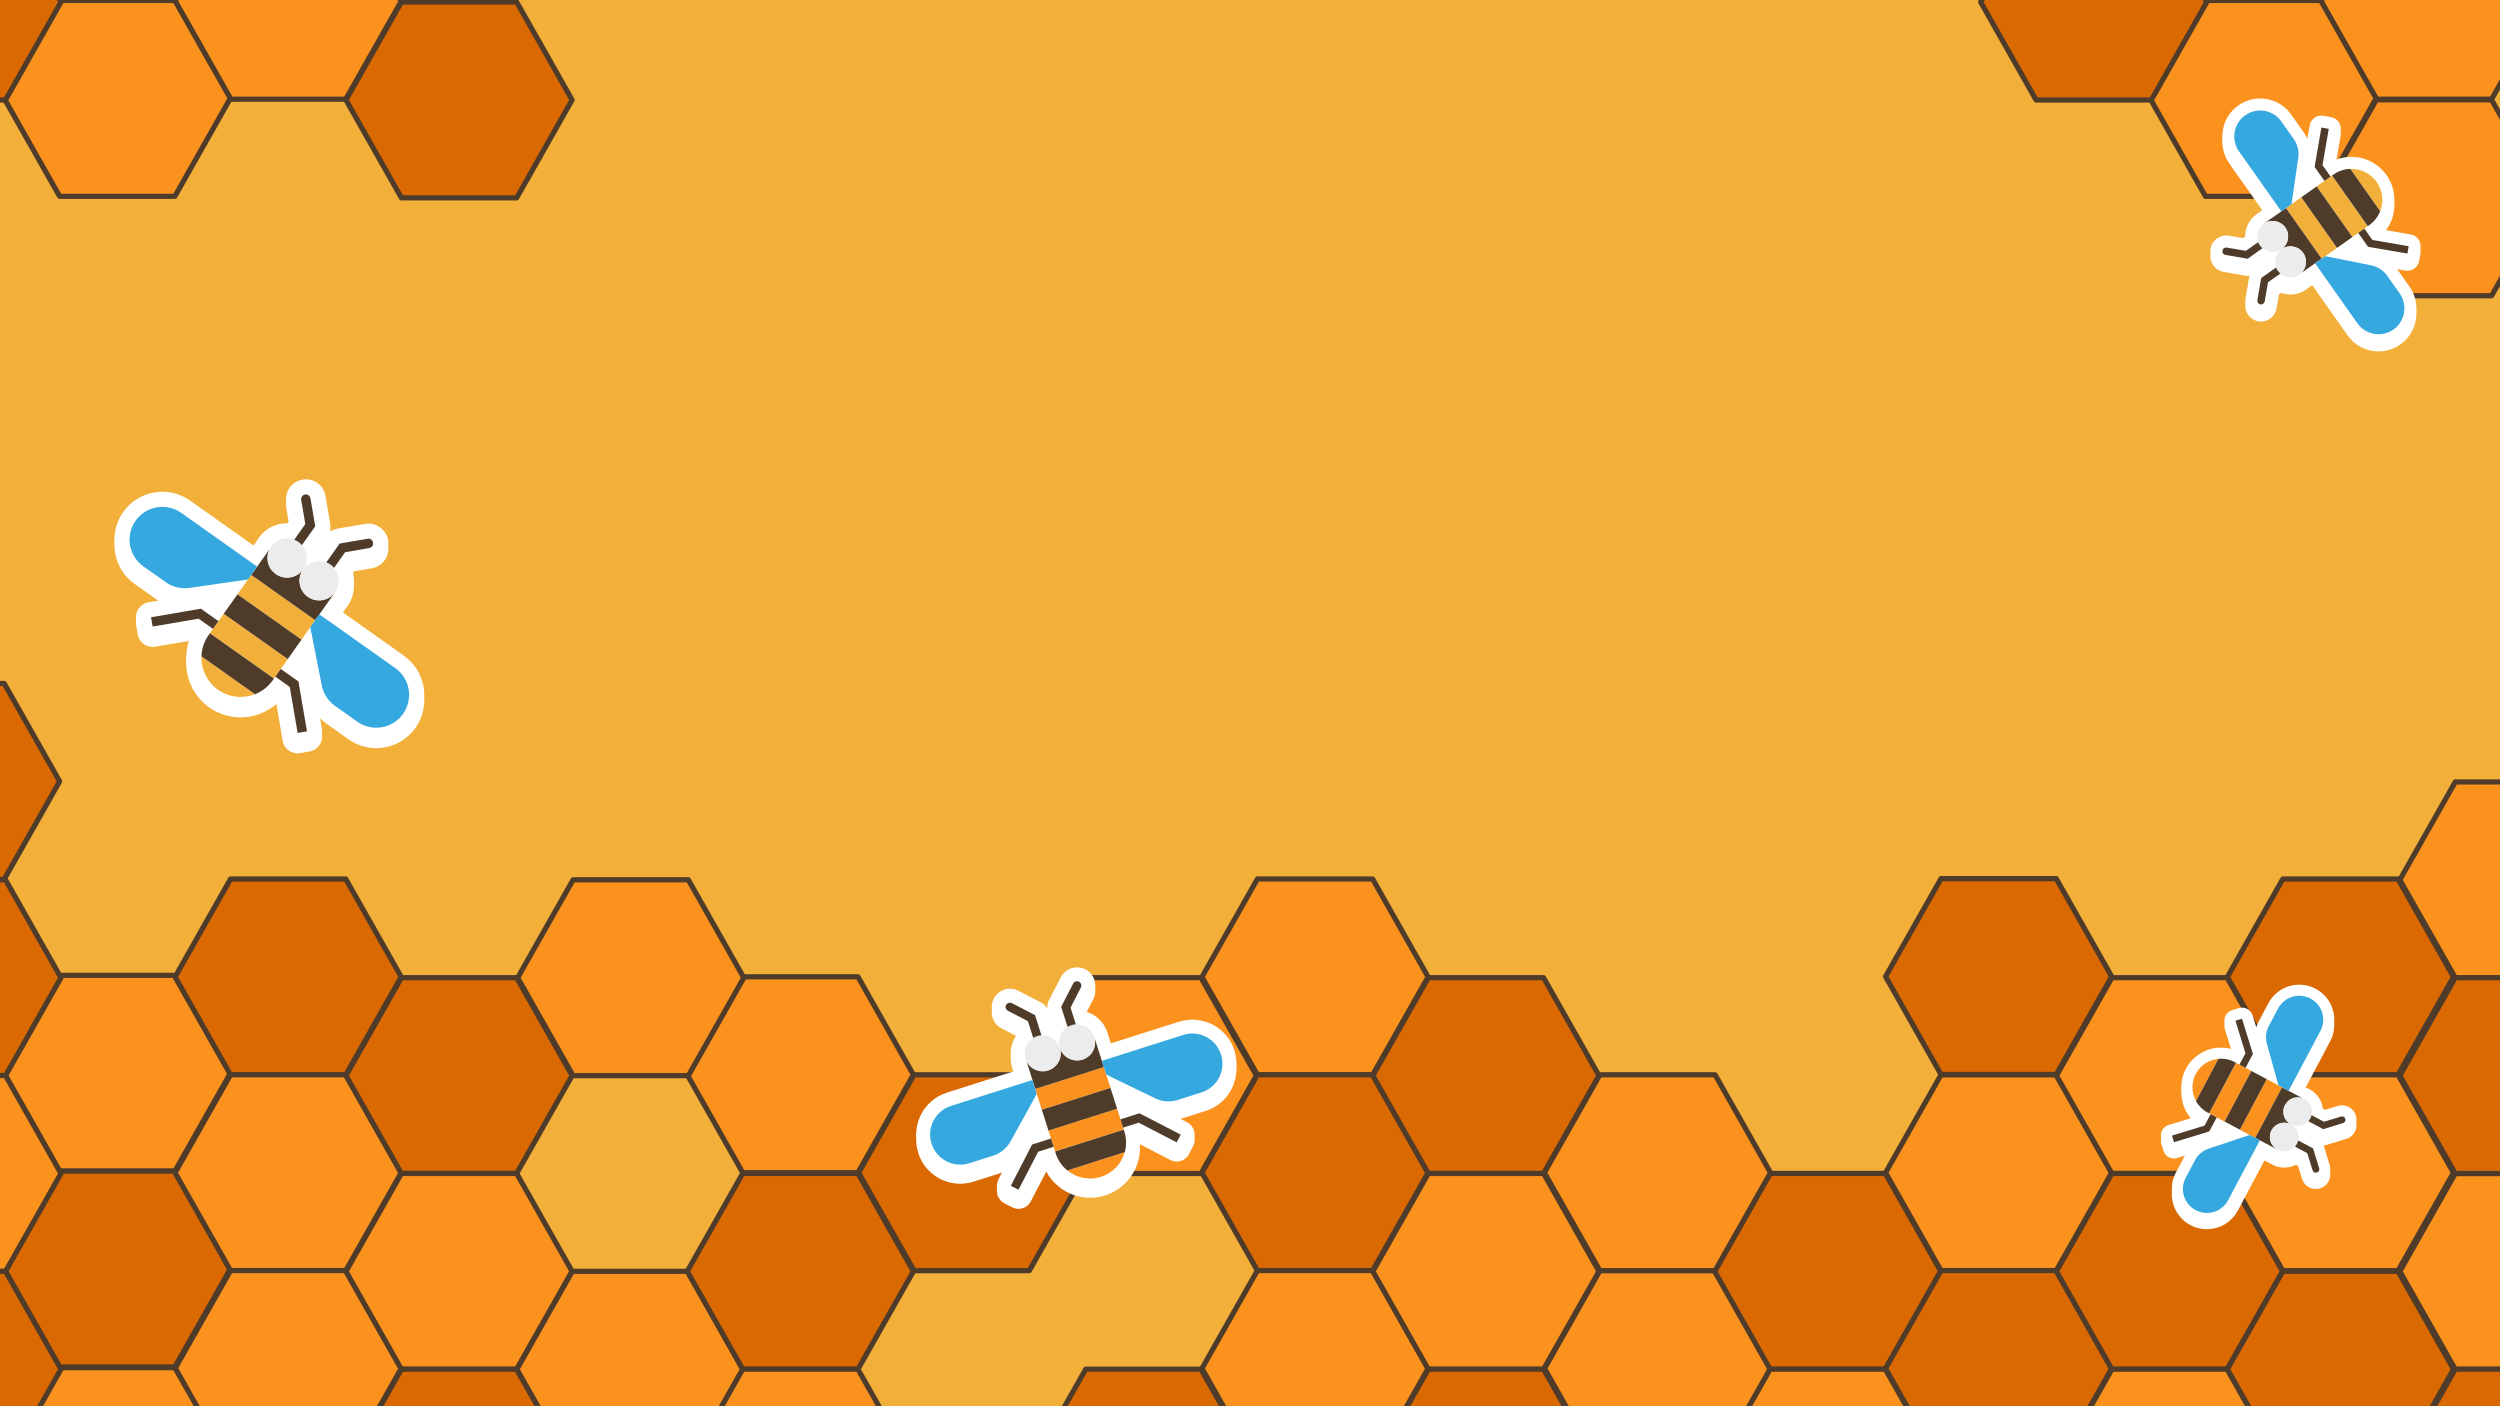 <svg version="1.1" viewBox="0.0 0.0 960.0 540.0" fill="none" stroke="none" stroke-linecap="square" stroke-miterlimit="10" xmlns:xlink="http://www.w3.org/1999/xlink" xmlns="http://www.w3.org/2000/svg"><clipPath id="ge017c80c60_0_119.0"><path d="m0 0l960.0 0l0 540.0l-960.0 0l0 -540.0z" clip-rule="nonzero"/></clipPath><g clip-path="url(#ge017c80c60_0_119.0)"><path fill="#f2b03b" d="m0 0l960.0 0l0 540.0l-960.0 0z" fill-rule="evenodd"/><path fill="#f2b03b" d="m95.186 432.194c4.264 2.535 9.52 2.745 13.967 0.565c4.463 -2.188 7.516 -6.47 8.125 -11.394z" fill-rule="evenodd"/><path stroke="#4f3b29" stroke-width="2.0" stroke-linejoin="round" stroke-linecap="butt" d="m95.186 432.194c4.264 2.535 9.52 2.745 13.967 0.565c4.463 -2.188 7.516 -6.47 8.125 -11.394z" fill-rule="evenodd"/><path fill="#f2b03b" d="m85.17 417.218l1.497 3.054l1.561 3.186l0.871 1.777l26.409 -12.945l-0.367 -0.749l-1.561 -3.186l-2.001 -4.082z" fill-rule="evenodd"/><path stroke="#4f3b29" stroke-width="2.0" stroke-linejoin="round" stroke-linecap="butt" d="m85.17 417.218l1.497 3.054l1.561 3.186l0.871 1.777l26.409 -12.945l-0.367 -0.749l-1.561 -3.186l-2.001 -4.082z" fill-rule="evenodd"/><path fill="#f2b03b" d="m77.32 401.199l0.928 1.894l3.001 6.124l26.409 -12.945l-2.504 -5.11l-1.425 -2.908z" fill-rule="evenodd"/><path stroke="#4f3b29" stroke-width="2.0" stroke-linejoin="round" stroke-linecap="butt" d="m77.32 401.199l0.928 1.894l3.001 6.124l26.409 -12.945l-2.504 -5.11l-1.425 -2.908z" fill-rule="evenodd"/><path fill="#4f3b29" d="m113.579 408.355l1.561 3.186l5.959 -2.921l16.545 5.675l1.152 -3.37l-17.937 -6.14z" fill-rule="evenodd"/><path stroke="#4f3b29" stroke-width="2.0" stroke-linejoin="round" stroke-linecap="butt" d="m113.579 408.355l1.561 3.186l5.959 -2.921l16.545 5.675l1.152 -3.37l-17.937 -6.14z" fill-rule="evenodd"/><path fill="#4f3b29" d="m79.415 423.826l-6.137 17.941l3.347 1.146l5.673 -16.548l5.93 -2.907l-1.561 -3.186z" fill-rule="evenodd"/><path stroke="#4f3b29" stroke-width="2.0" stroke-linejoin="round" stroke-linecap="butt" d="m79.415 423.826l-6.137 17.941l3.347 1.146l5.673 -16.548l5.93 -2.907l-1.561 -3.186z" fill-rule="evenodd"/><path fill="#4f3b29" d="m89.106 425.249l0.382 0.779c1.259 2.569 3.238 4.713 5.705 6.181l22.092 -10.829c0.352 -2.85 -0.13 -5.727 -1.389 -8.296l-0.382 -0.779z" fill-rule="evenodd"/><path stroke="#4f3b29" stroke-width="2.0" stroke-linejoin="round" stroke-linecap="butt" d="m89.106 425.249l0.382 0.779c1.259 2.569 3.238 4.713 5.705 6.181l22.092 -10.829c0.352 -2.85 -0.13 -5.727 -1.389 -8.296l-0.382 -0.779z" fill-rule="evenodd"/><path fill="#4f3b29" d="m81.249 409.216l3.921 8.002l26.409 -12.945l-3.921 -8.002z" fill-rule="evenodd"/><path stroke="#4f3b29" stroke-width="2.0" stroke-linejoin="round" stroke-linecap="butt" d="m81.249 409.216l3.921 8.002l26.409 -12.945l-3.921 -8.002z" fill-rule="evenodd"/><path fill="#4f3b29" d="m84.832 383.13c1.77 3.649 0.274 8.061 -3.382 9.853c-3.34 1.618 -7.352 0.526 -9.397 -2.569l5.281 10.777l26.394 -12.938l-5.685 -11.6c1.769 3.649 0.265 8.046 -3.368 9.847c-3.654 1.791 -8.059 0.272 -9.844 -3.37z" fill-rule="evenodd"/><path stroke="#4f3b29" stroke-width="2.0" stroke-linejoin="round" stroke-linecap="butt" d="m84.832 383.13c1.77 3.649 0.274 8.061 -3.382 9.853c-3.34 1.618 -7.352 0.526 -9.397 -2.569l5.281 10.777l26.394 -12.938l-5.685 -11.6c1.769 3.649 0.265 8.046 -3.368 9.847c-3.654 1.791 -8.059 0.272 -9.844 -3.37z" fill-rule="evenodd"/><path fill="#35a8e0" d="m44.384 413.082c-6.092 2.986 -8.615 10.359 -5.622 16.467c1.432 2.922 3.966 5.158 7.051 6.214c3.092 1.07 6.479 0.849 9.4 -0.583l9.19 -4.505c2.833 -1.388 5.03 -3.814 6.129 -6.774l7.716 -20.81l-2.612 -5.329z" fill-rule="evenodd"/><path stroke="#4f3b29" stroke-width="2.0" stroke-linejoin="round" stroke-linecap="butt" d="m44.384 413.082c-6.092 2.986 -8.615 10.359 -5.622 16.467c1.432 2.922 3.966 5.158 7.051 6.214c3.092 1.07 6.479 0.849 9.4 -0.583l9.19 -4.505c2.833 -1.388 5.03 -3.814 6.129 -6.774l7.716 -20.81l-2.612 -5.329z" fill-rule="evenodd"/><path fill="#35a8e0" d="m102.548 385.845l2.605 5.316l21.215 6.664c2.997 0.952 6.26 0.7 9.093 -0.689l9.19 -4.505c2.936 -1.439 5.171 -3.973 6.22 -7.073c1.055 -3.085 0.855 -6.465 -0.584 -9.401c-2.986 -6.094 -10.359 -8.617 -16.472 -5.638z" fill-rule="evenodd"/><path stroke="#4f3b29" stroke-width="2.0" stroke-linejoin="round" stroke-linecap="butt" d="m102.548 385.845l2.605 5.316l21.215 6.664c2.997 0.952 6.26 0.7 9.093 -0.689l9.19 -4.505c2.936 -1.439 5.171 -3.973 6.22 -7.073c1.055 -3.085 0.855 -6.465 -0.584 -9.401c-2.986 -6.094 -10.359 -8.617 -16.472 -5.638z" fill-rule="evenodd"/><path fill="#ececec" d="m88.049 373.356c-0.484 0.237 -0.93 0.545 -1.348 0.882c-2.583 2.159 -3.38 5.772 -1.934 8.797c0.022 0.044 0.036 0.073 0.05 0.102c1.792 3.656 6.189 5.162 9.844 3.37c3.641 -1.785 5.152 -6.204 3.367 -9.846c-0.014 -0.029 -0.028 -0.058 -0.05 -0.102c-1.504 -2.997 -4.847 -4.58 -8.121 -3.868c-0.536 0.13 -1.055 0.296 -1.538 0.533c-0.044 0.022 -0.089 0.045 -0.134 0.068c-0.046 0.021 -0.091 0.042 -0.136 0.064z" fill-rule="evenodd"/><path stroke="#4f3b29" stroke-width="2.0" stroke-linejoin="round" stroke-linecap="butt" d="m88.049 373.356c-0.484 0.237 -0.93 0.545 -1.348 0.882c-2.583 2.159 -3.38 5.772 -1.934 8.797c0.022 0.044 0.036 0.073 0.05 0.102c1.792 3.656 6.189 5.162 9.844 3.37c3.641 -1.785 5.152 -6.204 3.367 -9.846c-0.014 -0.029 -0.028 -0.058 -0.05 -0.102c-1.504 -2.997 -4.847 -4.58 -8.121 -3.868c-0.536 0.13 -1.055 0.296 -1.538 0.533c-0.044 0.022 -0.089 0.045 -0.134 0.068c-0.046 0.021 -0.091 0.042 -0.136 0.064z" fill-rule="evenodd"/><path fill="#ececec" d="m74.952 379.76c-0.529 0.259 -1.028 0.577 -1.478 0.961c-2.612 2.173 -3.38 5.845 -1.891 8.885c0.137 0.279 0.289 0.55 0.455 0.816c2.045 3.095 6.065 4.202 9.397 2.569c3.654 -1.791 5.159 -6.19 3.382 -9.853c-0.014 -0.029 -0.028 -0.058 -0.05 -0.102c-1.52 -2.989 -4.862 -4.573 -8.137 -3.861c-0.578 0.12 -1.15 0.327 -1.678 0.586z" fill-rule="evenodd"/><path stroke="#4f3b29" stroke-width="2.0" stroke-linejoin="round" stroke-linecap="butt" d="m74.952 379.76c-0.529 0.259 -1.028 0.577 -1.478 0.961c-2.612 2.173 -3.38 5.845 -1.891 8.885c0.137 0.279 0.289 0.55 0.455 0.816c2.045 3.095 6.065 4.202 9.397 2.569c3.654 -1.791 5.159 -6.19 3.382 -9.853c-0.014 -0.029 -0.028 -0.058 -0.05 -0.102c-1.52 -2.989 -4.862 -4.573 -8.137 -3.861c-0.578 0.12 -1.15 0.327 -1.678 0.586z" fill-rule="evenodd"/><path fill="#4f3b29" d="m87.211 355.39c-0.409 0.201 -0.742 0.56 -0.904 1.031l-3.428 10.056l3.713 7.577c0.029 0.059 0.058 0.118 0.101 0.169c0.456 -0.369 0.956 -0.687 1.484 -0.946c0.529 -0.259 1.1 -0.466 1.679 -0.587c-0.029 -0.059 -0.05 -0.139 -0.079 -0.198l-3.065 -6.255l2.956 -8.679c0.329 -0.926 -0.168 -1.939 -1.101 -2.246c-0.463 -0.165 -0.947 -0.124 -1.357 0.077z" fill-rule="evenodd"/><path stroke="#4f3b29" stroke-width="2.0" stroke-linejoin="round" stroke-linecap="butt" d="m87.211 355.39c-0.409 0.201 -0.742 0.56 -0.904 1.031l-3.428 10.056l3.713 7.577c0.029 0.059 0.058 0.118 0.101 0.169c0.456 -0.369 0.956 -0.687 1.484 -0.946c0.529 -0.259 1.1 -0.466 1.679 -0.587c-0.029 -0.059 -0.05 -0.139 -0.079 -0.198l-3.065 -6.255l2.956 -8.679c0.329 -0.926 -0.168 -1.939 -1.101 -2.246c-0.463 -0.165 -0.947 -0.124 -1.357 0.077z" fill-rule="evenodd"/><path fill="#fb921d" d="m1.603 412.139l21.29 -37.606l44.254 0l21.29 37.606l-21.29 37.606l-44.254 0z" fill-rule="evenodd"/><path stroke="#4f3b29" stroke-width="2.0" stroke-linejoin="round" stroke-linecap="butt" d="m1.603 412.139l21.29 -37.606l44.254 0l21.29 37.606l-21.29 37.606l-44.254 0z" fill-rule="evenodd"/><path fill="#db6902" d="m1.603 487.31l21.29 -37.606l44.254 0l21.29 37.606l-21.29 37.606l-44.254 0z" fill-rule="evenodd"/><path stroke="#4f3b29" stroke-width="2.0" stroke-linejoin="round" stroke-linecap="butt" d="m1.603 487.31l21.29 -37.606l44.254 0l21.29 37.606l-21.29 37.606l-44.254 0z" fill-rule="evenodd"/><path fill="#db6902" d="m67.229 375.149l21.29 -37.606l44.254 0l21.29 37.606l-21.29 37.606l-44.254 0z" fill-rule="evenodd"/><path stroke="#4f3b29" stroke-width="2.0" stroke-linejoin="round" stroke-linecap="butt" d="m67.229 375.149l21.29 -37.606l44.254 0l21.29 37.606l-21.29 37.606l-44.254 0z" fill-rule="evenodd"/><path fill="#fb921d" d="m67.229 450.321l21.29 -37.606l44.254 0l21.29 37.606l-21.29 37.606l-44.254 0z" fill-rule="evenodd"/><path stroke="#4f3b29" stroke-width="2.0" stroke-linejoin="round" stroke-linecap="butt" d="m67.229 450.321l21.29 -37.606l44.254 0l21.29 37.606l-21.29 37.606l-44.254 0z" fill-rule="evenodd"/><path fill="#fb921d" d="m67.229 525.493l21.29 -37.606l44.254 0l21.29 37.606l-21.29 37.606l-44.254 0z" fill-rule="evenodd"/><path stroke="#4f3b29" stroke-width="2.0" stroke-linejoin="round" stroke-linecap="butt" d="m67.229 525.493l21.29 -37.606l44.254 0l21.29 37.606l-21.29 37.606l-44.254 0z" fill-rule="evenodd"/><path fill="#fb921d" d="m1.603 562.78l21.29 -37.606l44.254 0l21.29 37.606l-21.29 37.606l-44.254 0z" fill-rule="evenodd"/><path stroke="#4f3b29" stroke-width="2.0" stroke-linejoin="round" stroke-linecap="butt" d="m1.603 562.78l21.29 -37.606l44.254 0l21.29 37.606l-21.29 37.606l-44.254 0z" fill-rule="evenodd"/><path fill="#db6902" d="m-63.426 375.448l21.29 -37.606l44.254 0l21.29 37.606l-21.29 37.606l-44.254 0z" fill-rule="evenodd"/><path stroke="#4f3b29" stroke-width="2.0" stroke-linejoin="round" stroke-linecap="butt" d="m-63.426 375.448l21.29 -37.606l44.254 0l21.29 37.606l-21.29 37.606l-44.254 0z" fill-rule="evenodd"/><path fill="#fb921d" d="m-63.426 450.619l21.29 -37.606l44.254 0l21.29 37.606l-21.29 37.606l-44.254 0z" fill-rule="evenodd"/><path stroke="#4f3b29" stroke-width="2.0" stroke-linejoin="round" stroke-linecap="butt" d="m-63.426 450.619l21.29 -37.606l44.254 0l21.29 37.606l-21.29 37.606l-44.254 0z" fill-rule="evenodd"/><path fill="#db6902" d="m-63.426 525.791l21.29 -37.606l44.254 0l21.29 37.606l-21.29 37.606l-44.254 0z" fill-rule="evenodd"/><path stroke="#4f3b29" stroke-width="2.0" stroke-linejoin="round" stroke-linecap="butt" d="m-63.426 525.791l21.29 -37.606l44.254 0l21.29 37.606l-21.29 37.606l-44.254 0z" fill-rule="evenodd"/><path fill="#db6902" d="m132.855 413.034l21.29 -37.606l44.254 0l21.29 37.606l-21.29 37.606l-44.254 0z" fill-rule="evenodd"/><path stroke="#4f3b29" stroke-width="2.0" stroke-linejoin="round" stroke-linecap="butt" d="m132.855 413.034l21.29 -37.606l44.254 0l21.29 37.606l-21.29 37.606l-44.254 0z" fill-rule="evenodd"/><path fill="#fb921d" d="m132.855 488.205l21.29 -37.606l44.254 0l21.29 37.606l-21.29 37.606l-44.254 0z" fill-rule="evenodd"/><path stroke="#4f3b29" stroke-width="2.0" stroke-linejoin="round" stroke-linecap="butt" d="m132.855 488.205l21.29 -37.606l44.254 0l21.29 37.606l-21.29 37.606l-44.254 0z" fill-rule="evenodd"/><path fill="#db6902" d="m132.855 563.377l21.29 -37.606l44.254 0l21.29 37.606l-21.29 37.606l-44.254 0z" fill-rule="evenodd"/><path stroke="#4f3b29" stroke-width="2.0" stroke-linejoin="round" stroke-linecap="butt" d="m132.855 563.377l21.29 -37.606l44.254 0l21.29 37.606l-21.29 37.606l-44.254 0z" fill-rule="evenodd"/><path fill="#fb921d" d="m198.481 525.791l21.29 -37.606l44.254 0l21.29 37.606l-21.29 37.606l-44.254 0z" fill-rule="evenodd"/><path stroke="#4f3b29" stroke-width="2.0" stroke-linejoin="round" stroke-linecap="butt" d="m198.481 525.791l21.29 -37.606l44.254 0l21.29 37.606l-21.29 37.606l-44.254 0z" fill-rule="evenodd"/><path fill="#db6902" d="m263.906 488.205l21.29 -37.606l44.254 0l21.29 37.606l-21.29 37.606l-44.254 0z" fill-rule="evenodd"/><path stroke="#4f3b29" stroke-width="2.0" stroke-linejoin="round" stroke-linecap="butt" d="m263.906 488.205l21.29 -37.606l44.254 0l21.29 37.606l-21.29 37.606l-44.254 0z" fill-rule="evenodd"/><path fill="#fb921d" d="m263.906 563.377l21.29 -37.606l44.254 0l21.29 37.606l-21.29 37.606l-44.254 0z" fill-rule="evenodd"/><path stroke="#4f3b29" stroke-width="2.0" stroke-linejoin="round" stroke-linecap="butt" d="m263.906 563.377l21.29 -37.606l44.254 0l21.29 37.606l-21.29 37.606l-44.254 0z" fill-rule="evenodd"/><path fill="#db6902" d="m329.705 450.321l21.29 -37.606l44.254 0l21.29 37.606l-21.29 37.606l-44.254 0z" fill-rule="evenodd"/><path stroke="#4f3b29" stroke-width="2.0" stroke-linejoin="round" stroke-linecap="butt" d="m329.705 450.321l21.29 -37.606l44.254 0l21.29 37.606l-21.29 37.606l-44.254 0z" fill-rule="evenodd"/><path fill="#fb921d" d="m395.629 413.034l21.29 -37.606l44.254 0l21.29 37.606l-21.29 37.606l-44.254 0z" fill-rule="evenodd"/><path stroke="#4f3b29" stroke-width="2.0" stroke-linejoin="round" stroke-linecap="butt" d="m395.629 413.034l21.29 -37.606l44.254 0l21.29 37.606l-21.29 37.606l-44.254 0z" fill-rule="evenodd"/><path fill="#db6902" d="m395.629 563.377l21.29 -37.606l44.254 0l21.29 37.606l-21.29 37.606l-44.254 0z" fill-rule="evenodd"/><path stroke="#4f3b29" stroke-width="2.0" stroke-linejoin="round" stroke-linecap="butt" d="m395.629 563.377l21.29 -37.606l44.254 0l21.29 37.606l-21.29 37.606l-44.254 0z" fill-rule="evenodd"/><path fill="#fb921d" d="m461.553 375.149l21.29 -37.606l44.254 0l21.29 37.606l-21.29 37.606l-44.254 0z" fill-rule="evenodd"/><path stroke="#4f3b29" stroke-width="2.0" stroke-linejoin="round" stroke-linecap="butt" d="m461.553 375.149l21.29 -37.606l44.254 0l21.29 37.606l-21.29 37.606l-44.254 0z" fill-rule="evenodd"/><path fill="#db6902" d="m461.553 450.321l21.29 -37.606l44.254 0l21.29 37.606l-21.29 37.606l-44.254 0z" fill-rule="evenodd"/><path stroke="#4f3b29" stroke-width="2.0" stroke-linejoin="round" stroke-linecap="butt" d="m461.553 450.321l21.29 -37.606l44.254 0l21.29 37.606l-21.29 37.606l-44.254 0z" fill-rule="evenodd"/><path fill="#fb921d" d="m461.553 525.493l21.29 -37.606l44.254 0l21.29 37.606l-21.29 37.606l-44.254 0z" fill-rule="evenodd"/><path stroke="#4f3b29" stroke-width="2.0" stroke-linejoin="round" stroke-linecap="butt" d="m461.553 525.493l21.29 -37.606l44.254 0l21.29 37.606l-21.29 37.606l-44.254 0z" fill-rule="evenodd"/><path fill="#db6902" d="m527.179 413.034l21.29 -37.606l44.254 0l21.29 37.606l-21.29 37.606l-44.254 0z" fill-rule="evenodd"/><path stroke="#4f3b29" stroke-width="2.0" stroke-linejoin="round" stroke-linecap="butt" d="m527.179 413.034l21.29 -37.606l44.254 0l21.29 37.606l-21.29 37.606l-44.254 0z" fill-rule="evenodd"/><path fill="#fb921d" d="m527.179 488.205l21.29 -37.606l44.254 0l21.29 37.606l-21.29 37.606l-44.254 0z" fill-rule="evenodd"/><path stroke="#4f3b29" stroke-width="2.0" stroke-linejoin="round" stroke-linecap="butt" d="m527.179 488.205l21.29 -37.606l44.254 0l21.29 37.606l-21.29 37.606l-44.254 0z" fill-rule="evenodd"/><path fill="#db6902" d="m527.179 563.377l21.29 -37.606l44.254 0l21.29 37.606l-21.29 37.606l-44.254 0z" fill-rule="evenodd"/><path stroke="#4f3b29" stroke-width="2.0" stroke-linejoin="round" stroke-linecap="butt" d="m527.179 563.377l21.29 -37.606l44.254 0l21.29 37.606l-21.29 37.606l-44.254 0z" fill-rule="evenodd"/><path fill="#fb921d" d="m593.104 525.493l21.29 -37.606l44.254 0l21.29 37.606l-21.29 37.606l-44.254 0z" fill-rule="evenodd"/><path stroke="#4f3b29" stroke-width="2.0" stroke-linejoin="round" stroke-linecap="butt" d="m593.104 525.493l21.29 -37.606l44.254 0l21.29 37.606l-21.29 37.606l-44.254 0z" fill-rule="evenodd"/><path fill="#db6902" d="m658.431 488.205l21.29 -37.606l44.254 0l21.29 37.606l-21.29 37.606l-44.254 0z" fill-rule="evenodd"/><path stroke="#4f3b29" stroke-width="2.0" stroke-linejoin="round" stroke-linecap="butt" d="m658.431 488.205l21.29 -37.606l44.254 0l21.29 37.606l-21.29 37.606l-44.254 0z" fill-rule="evenodd"/><path fill="#fb921d" d="m658.431 563.377l21.29 -37.606l44.254 0l21.29 37.606l-21.29 37.606l-44.254 0z" fill-rule="evenodd"/><path stroke="#4f3b29" stroke-width="2.0" stroke-linejoin="round" stroke-linecap="butt" d="m658.431 563.377l21.29 -37.606l44.254 0l21.29 37.606l-21.29 37.606l-44.254 0z" fill-rule="evenodd"/><path fill="#fb921d" d="m724.058 450.321l21.29 -37.606l44.254 0l21.29 37.606l-21.29 37.606l-44.254 0z" fill-rule="evenodd"/><path stroke="#4f3b29" stroke-width="2.0" stroke-linejoin="round" stroke-linecap="butt" d="m724.058 450.321l21.29 -37.606l44.254 0l21.29 37.606l-21.29 37.606l-44.254 0z" fill-rule="evenodd"/><path fill="#db6902" d="m724.058 525.493l21.29 -37.606l44.254 0l21.29 37.606l-21.29 37.606l-44.254 0z" fill-rule="evenodd"/><path stroke="#4f3b29" stroke-width="2.0" stroke-linejoin="round" stroke-linecap="butt" d="m724.058 525.493l21.29 -37.606l44.254 0l21.29 37.606l-21.29 37.606l-44.254 0z" fill-rule="evenodd"/><path fill="#fb921d" d="m789.683 413.034l21.29 -37.606l44.254 0l21.29 37.606l-21.29 37.606l-44.254 0z" fill-rule="evenodd"/><path stroke="#4f3b29" stroke-width="2.0" stroke-linejoin="round" stroke-linecap="butt" d="m789.683 413.034l21.29 -37.606l44.254 0l21.29 37.606l-21.29 37.606l-44.254 0z" fill-rule="evenodd"/><path fill="#db6902" d="m789.683 488.205l21.29 -37.606l44.254 0l21.29 37.606l-21.29 37.606l-44.254 0z" fill-rule="evenodd"/><path stroke="#4f3b29" stroke-width="2.0" stroke-linejoin="round" stroke-linecap="butt" d="m789.683 488.205l21.29 -37.606l44.254 0l21.29 37.606l-21.29 37.606l-44.254 0z" fill-rule="evenodd"/><path fill="#fb921d" d="m789.683 563.377l21.29 -37.606l44.254 0l21.29 37.606l-21.29 37.606l-44.254 0z" fill-rule="evenodd"/><path stroke="#4f3b29" stroke-width="2.0" stroke-linejoin="round" stroke-linecap="butt" d="m789.683 563.377l21.29 -37.606l44.254 0l21.29 37.606l-21.29 37.606l-44.254 0z" fill-rule="evenodd"/><path fill="#db6902" d="m855.309 375.149l21.29 -37.606l44.254 0l21.29 37.606l-21.29 37.606l-44.254 0z" fill-rule="evenodd"/><path stroke="#4f3b29" stroke-width="2.0" stroke-linejoin="round" stroke-linecap="butt" d="m855.309 375.149l21.29 -37.606l44.254 0l21.29 37.606l-21.29 37.606l-44.254 0z" fill-rule="evenodd"/><path fill="#fb921d" d="m855.309 450.321l21.29 -37.606l44.254 0l21.29 37.606l-21.29 37.606l-44.254 0z" fill-rule="evenodd"/><path stroke="#4f3b29" stroke-width="2.0" stroke-linejoin="round" stroke-linecap="butt" d="m855.309 450.321l21.29 -37.606l44.254 0l21.29 37.606l-21.29 37.606l-44.254 0z" fill-rule="evenodd"/><path fill="#db6902" d="m855.309 525.791l21.29 -37.606l44.254 0l21.29 37.606l-21.29 37.606l-44.254 0z" fill-rule="evenodd"/><path stroke="#4f3b29" stroke-width="2.0" stroke-linejoin="round" stroke-linecap="butt" d="m855.309 525.791l21.29 -37.606l44.254 0l21.29 37.606l-21.29 37.606l-44.254 0z" fill-rule="evenodd"/><path fill="#fb921d" d="m921.532 488.205l21.29 -37.606l44.254 0l21.29 37.606l-21.29 37.606l-44.254 0z" fill-rule="evenodd"/><path stroke="#4f3b29" stroke-width="2.0" stroke-linejoin="round" stroke-linecap="butt" d="m921.532 488.205l21.29 -37.606l44.254 0l21.29 37.606l-21.29 37.606l-44.254 0z" fill-rule="evenodd"/><path fill="#db6902" d="m921.532 563.377l21.29 -37.606l44.254 0l21.29 37.606l-21.29 37.606l-44.254 0z" fill-rule="evenodd"/><path stroke="#4f3b29" stroke-width="2.0" stroke-linejoin="round" stroke-linecap="butt" d="m921.532 563.377l21.29 -37.606l44.254 0l21.29 37.606l-21.29 37.606l-44.254 0z" fill-rule="evenodd"/><path fill="#fb921d" d="m987.755 375.746l21.29 -37.606l44.254 0l21.291 37.606l-21.291 37.606l-44.254 0z" fill-rule="evenodd"/><path stroke="#4f3b29" stroke-width="2.0" stroke-linejoin="round" stroke-linecap="butt" d="m987.755 375.746l21.29 -37.606l44.254 0l21.291 37.606l-21.291 37.606l-44.254 0z" fill-rule="evenodd"/><path fill="#fb921d" d="m263.906 412.687l21.29 -37.606l44.254 0l21.29 37.606l-21.29 37.606l-44.254 0z" fill-rule="evenodd"/><path stroke="#4f3b29" stroke-width="2.0" stroke-linejoin="round" stroke-linecap="butt" d="m263.906 412.687l21.29 -37.606l44.254 0l21.29 37.606l-21.29 37.606l-44.254 0z" fill-rule="evenodd"/><path fill="#fb921d" d="m198.78 375.448l21.29 -37.606l44.254 0l21.29 37.606l-21.29 37.606l-44.254 0z" fill-rule="evenodd"/><path stroke="#4f3b29" stroke-width="2.0" stroke-linejoin="round" stroke-linecap="butt" d="m198.78 375.448l21.29 -37.606l44.254 0l21.29 37.606l-21.29 37.606l-44.254 0z" fill-rule="evenodd"/><path fill="#db6902" d="m724.058 375l21.29 -37.606l44.254 0l21.29 37.606l-21.29 37.606l-44.254 0z" fill-rule="evenodd"/><path stroke="#4f3b29" stroke-width="2.0" stroke-linejoin="round" stroke-linecap="butt" d="m724.058 375l21.29 -37.606l44.254 0l21.29 37.606l-21.29 37.606l-44.254 0z" fill-rule="evenodd"/><path fill="#fb921d" d="m921.532 337.862l21.29 -37.606l44.254 0l21.29 37.606l-21.29 37.606l-44.254 0z" fill-rule="evenodd"/><path stroke="#4f3b29" stroke-width="2.0" stroke-linejoin="round" stroke-linecap="butt" d="m921.532 337.862l21.29 -37.606l44.254 0l21.29 37.606l-21.29 37.606l-44.254 0z" fill-rule="evenodd"/><path fill="#db6902" d="m921.532 413.034l21.29 -37.606l44.254 0l21.29 37.606l-21.29 37.606l-44.254 0z" fill-rule="evenodd"/><path stroke="#4f3b29" stroke-width="2.0" stroke-linejoin="round" stroke-linecap="butt" d="m921.532 413.034l21.29 -37.606l44.254 0l21.29 37.606l-21.29 37.606l-44.254 0z" fill-rule="evenodd"/><path fill="#db6902" d="m-63.926 300.055l21.29 -37.606l44.254 0l21.29 37.606l-21.29 37.606l-44.254 0z" fill-rule="evenodd"/><path stroke="#4f3b29" stroke-width="2.0" stroke-linejoin="round" stroke-linecap="butt" d="m-63.926 300.055l21.29 -37.606l44.254 0l21.29 37.606l-21.29 37.606l-44.254 0z" fill-rule="evenodd"/><path fill="#fb921d" d="m593.053 450.321l21.29 -37.606l44.254 0l21.29 37.606l-21.29 37.606l-44.254 0z" fill-rule="evenodd"/><path stroke="#4f3b29" stroke-width="2.0" stroke-linejoin="round" stroke-linecap="butt" d="m593.053 450.321l21.29 -37.606l44.254 0l21.29 37.606l-21.29 37.606l-44.254 0z" fill-rule="evenodd"/><path fill="#fb921d" d="m67.229 0.493l21.29 -37.606l44.254 0l21.29 37.606l-21.29 37.606l-44.254 0z" fill-rule="evenodd"/><path stroke="#4f3b29" stroke-width="2.0" stroke-linejoin="round" stroke-linecap="butt" d="m67.229 0.493l21.29 -37.606l44.254 0l21.29 37.606l-21.29 37.606l-44.254 0z" fill-rule="evenodd"/><path fill="#fb921d" d="m1.603 37.78l21.29 -37.606l44.254 0l21.29 37.606l-21.29 37.606l-44.254 0z" fill-rule="evenodd"/><path stroke="#4f3b29" stroke-width="2.0" stroke-linejoin="round" stroke-linecap="butt" d="m1.603 37.78l21.29 -37.606l44.254 0l21.29 37.606l-21.29 37.606l-44.254 0z" fill-rule="evenodd"/><path fill="#db6902" d="m-63.426 0.791l21.29 -37.606l44.254 0l21.29 37.606l-21.29 37.606l-44.254 0z" fill-rule="evenodd"/><path stroke="#4f3b29" stroke-width="2.0" stroke-linejoin="round" stroke-linecap="butt" d="m-63.426 0.791l21.29 -37.606l44.254 0l21.29 37.606l-21.29 37.606l-44.254 0z" fill-rule="evenodd"/><path fill="#db6902" d="m132.855 38.377l21.29 -37.606l44.254 0l21.29 37.606l-21.29 37.606l-44.254 0z" fill-rule="evenodd"/><path stroke="#4f3b29" stroke-width="2.0" stroke-linejoin="round" stroke-linecap="butt" d="m132.855 38.377l21.29 -37.606l44.254 0l21.29 37.606l-21.29 37.606l-44.254 0z" fill-rule="evenodd"/><path fill="#fb921d" d="m891.229 75.948l21.29 -37.606l44.254 0l21.29 37.606l-21.29 37.606l-44.254 0z" fill-rule="evenodd"/><path stroke="#4f3b29" stroke-width="2.0" stroke-linejoin="round" stroke-linecap="butt" d="m891.229 75.948l21.29 -37.606l44.254 0l21.29 37.606l-21.29 37.606l-44.254 0z" fill-rule="evenodd"/><path fill="#fb921d" d="m891.229 0.493l21.29 -37.606l44.254 0l21.29 37.606l-21.29 37.606l-44.254 0z" fill-rule="evenodd"/><path stroke="#4f3b29" stroke-width="2.0" stroke-linejoin="round" stroke-linecap="butt" d="m891.229 0.493l21.29 -37.606l44.254 0l21.29 37.606l-21.29 37.606l-44.254 0z" fill-rule="evenodd"/><path fill="#fb921d" d="m825.603 37.78l21.29 -37.606l44.254 0l21.29 37.606l-21.29 37.606l-44.254 0z" fill-rule="evenodd"/><path stroke="#4f3b29" stroke-width="2.0" stroke-linejoin="round" stroke-linecap="butt" d="m825.603 37.78l21.29 -37.606l44.254 0l21.29 37.606l-21.29 37.606l-44.254 0z" fill-rule="evenodd"/><path fill="#db6902" d="m760.574 0.791l21.29 -37.606l44.254 0l21.29 37.606l-21.29 37.606l-44.254 0z" fill-rule="evenodd"/><path stroke="#4f3b29" stroke-width="2.0" stroke-linejoin="round" stroke-linecap="butt" d="m760.574 0.791l21.29 -37.606l44.254 0l21.29 37.606l-21.29 37.606l-44.254 0z" fill-rule="evenodd"/><g filter="url(#shadowFilter-ge017c80c60_0_119.1)"><use xlink:href="#ge017c80c60_0_119.1" transform="matrix(1.0 0.0 0.0 1.0 0.0 2.0)"/></g><defs><filter id="shadowFilter-ge017c80c60_0_119.1" filterUnits="userSpaceOnUse"><feGaussianBlur in="SourceAlpha" stdDeviation="2.0" result="blur"/><feComponentTransfer in="blur" color-interpolation-filters="sRGB"><feFuncR type="linear" slope="0" intercept="0.0"/><feFuncG type="linear" slope="0" intercept="0.0"/><feFuncB type="linear" slope="0" intercept="0.0"/><feFuncA type="linear" slope="0.59" intercept="0"/></feComponentTransfer></filter></defs><g id="ge017c80c60_0_119.1"><path fill="#ffffff" d="m82.683 230.168l-0.157 0.221l-0.221 -0.157l0.378 -0.065zm33.403 25.068l0.074 0.432l-0.253 -0.179l0.179 -0.253zm5.794 -69.767c-1.583 -1.121 -3.598 -1.646 -5.674 -1.318l-0.076 0.041c-4.157 0.711 -6.899 4.653 -6.198 8.756l1.182 6.91l-0.761 1.075c-4.371 -0.058 -8.459 2.03 -10.988 5.602c-0.268 0.379 -0.537 0.758 -0.742 1.182l-1.253 1.77l-24.402 -17.273c-8.281 -5.862 -19.757 -3.927 -25.642 4.386c-5.884 8.313 -3.895 19.78 4.386 25.642l8.597 6.086c0.102 0.077 0.206 0.153 0.31 0.227c0.907 0.642 1.895 1.163 2.895 1.614l0 0l-6.478 1.108c-3.185 0.545 -5.311 3.548 -4.766 6.733l0.61 3.563c0.272 1.592 1.159 2.92 2.372 3.779c1.213 0.858 2.752 1.248 4.329 0.965l13.798 -2.332c-1.133 2.472 -1.756 5.162 -1.821 7.868l-0.039 0.257c-0.173 6.947 3.146 13.519 8.804 17.524c5.658 4.005 12.96 4.951 19.454 2.479l0.261 -0.1c2.216 -0.851 4.304 -2.125 6.088 -3.708l2.42 14.144c0.257 1.581 1.143 2.909 2.36 3.77c1.217 0.861 2.764 1.257 4.34 0.973l3.617 -0.619c3.163 -0.513 5.288 -3.516 4.744 -6.701l-1.108 -6.478l0 0c0.824 0.915 1.768 1.726 2.779 2.442l8.566 6.064c8.313 5.884 19.811 3.917 25.696 -4.396c5.862 -8.281 3.895 -19.78 -4.417 -25.664l0.022 -0.031l-24.402 -17.273l2.708 -3.825l0.246 -0.347c2.344 -3.512 2.843 -7.904 1.44 -11.886l0.761 -1.075l6.91 -1.182c4.125 -0.734 6.899 -4.653 6.22 -8.787c-0.355 -2.078 -1.521 -3.817 -3.117 -4.947c-1.596 -1.13 -3.623 -1.651 -5.701 -1.296l-10.774 1.815c-1.188 0.203 -2.311 0.784 -3.162 1.652c0.535 -1.092 0.742 -2.322 0.539 -3.509l-1.838 -10.743c-0.34 -2.074 -1.497 -3.806 -3.09 -4.934z" fill-rule="evenodd"/></g><path fill="#f2b03b" d="m77.365 252.025c-0.185 5.088 2.194 9.904 6.335 12.835c4.141 2.931 9.474 3.574 14.211 1.709z" fill-rule="evenodd"/><path fill="#f2b03b" d="m85.903 235.674l-2.014 2.845l-2.103 2.971l-1.163 1.644l24.592 17.408l0.492 -0.695l2.103 -2.971l2.685 -3.793z" fill-rule="evenodd"/><path fill="#f2b03b" d="m96.464 220.755l-1.253 1.77l-4.027 5.689l24.592 17.408l3.356 -4.742l1.924 -2.718z" fill-rule="evenodd"/><path fill="#4f3b29" d="m107.81 256.874l-2.103 2.971l5.563 3.938l3.02 17.653l3.594 -0.587l-3.278 -19.164z" fill-rule="evenodd"/><path fill="#4f3b29" d="m77.125 233.731l-19.133 3.301l0.609 3.563l17.653 -3.02l5.531 3.915l2.103 -2.971z" fill-rule="evenodd"/><path fill="#4f3b29" d="m80.6 243.165l-0.514 0.727c-1.678 2.371 -2.639 5.202 -2.721 8.133l20.577 14.566c2.706 -1.074 5.057 -2.921 6.735 -5.292l0.514 -0.727z" fill-rule="evenodd"/><path fill="#4f3b29" d="m91.183 228.214l-5.281 7.46l24.592 17.408l5.281 -7.46z" fill-rule="evenodd"/><path fill="#4f3b29" d="m116.412 218.648c-2.314 3.202 -6.713 4.121 -10.103 2.006c-0.148 -0.09 -0.292 -0.185 -0.432 -0.284c-3.047 -2.157 -4.057 -6.282 -2.289 -9.613l-7.093 10.02l24.56 17.385l7.652 -10.81c-2.394 3.382 -7.113 4.217 -10.495 1.823c-3.414 -2.416 -4.194 -7.145 -1.8 -10.527z" fill-rule="evenodd"/><path fill="#35a8e0" d="m69.612 196.955c-5.658 -4.005 -13.517 -2.689 -17.545 3.001c-4.005 5.658 -2.657 13.539 3.001 17.544l8.566 6.064c2.623 1.857 5.868 2.636 9.071 2.199l22.504 -3.238l3.513 -4.963z" fill-rule="evenodd"/><path fill="#35a8e0" d="m122.644 235.918l-3.49 4.931l4.413 22.387c0.621 3.144 2.466 5.968 5.089 7.825l8.566 6.064c5.689 4.027 13.539 2.657 17.544 -3.001c4.027 -5.689 2.711 -13.548 -2.978 -17.576z" fill-rule="evenodd"/><path fill="#ececec" d="m126.894 216.852c-0.494 -0.35 -1.023 -0.641 -1.576 -0.866c-3.21 -1.229 -6.839 -0.191 -8.894 2.577c-0.022 0.032 -0.045 0.063 -0.067 0.095c-2.394 3.382 -1.559 8.101 1.823 10.495c3.414 2.416 8.11 1.613 10.504 -1.769c0.022 -0.032 0.045 -0.063 0.067 -0.095c1.96 -2.836 1.732 -6.603 -0.494 -9.222c-0.412 -0.458 -0.871 -0.865 -1.364 -1.215z" fill-rule="evenodd"/><path fill="#ececec" d="m114.607 208.119c-0.494 -0.35 -1.036 -0.639 -1.616 -0.859c-3.22 -1.283 -6.893 -0.182 -8.907 2.662c-0.179 0.253 -0.381 0.538 -0.496 0.835c-1.791 3.335 -0.801 7.499 2.297 9.692c3.382 2.394 8.078 1.59 10.504 -1.769c0.022 -0.032 0.045 -0.063 0.067 -0.095c1.96 -2.836 1.754 -6.634 -0.526 -9.245c-0.384 -0.462 -0.829 -0.872 -1.323 -1.222z" fill-rule="evenodd"/><path fill="#4f3b29" d="m142.528 207.152c-0.35 -0.248 -0.814 -0.367 -1.374 -0.265l-10.742 1.837l-4.99 7.049c-0.045 0.063 -0.09 0.127 -0.112 0.158c0.568 0.236 1.105 0.533 1.599 0.883c0.494 0.349 0.944 0.752 1.34 1.198l0.009 0.054c0.045 -0.063 0.09 -0.127 0.134 -0.19l4.117 -5.816l9.254 -1.611c1.844 -0.294 1.912 -2.486 0.765 -3.298z" fill-rule="evenodd"/><path fill="#4f3b29" d="m118.476 190.194c-0.379 -0.268 -0.859 -0.395 -1.345 -0.312c-0.971 0.166 -1.642 1.114 -1.477 2.086l1.588 9.285l-4.117 5.816c-0.076 0.041 -0.121 0.104 -0.134 0.19c0.564 0.209 1.098 0.492 1.592 0.842c0.494 0.35 0.947 0.765 1.347 1.239c0.045 -0.063 0.09 -0.127 0.134 -0.19l4.99 -7.049l-1.837 -10.742c-0.083 -0.486 -0.362 -0.897 -0.741 -1.165z" fill-rule="evenodd"/><g filter="url(#shadowFilter-ge017c80c60_0_119.2)"><use xlink:href="#ge017c80c60_0_119.2" transform="matrix(1.0 0.0 0.0 1.0 0.0 2.0)"/></g><defs><filter id="shadowFilter-ge017c80c60_0_119.2" filterUnits="userSpaceOnUse"><feGaussianBlur in="SourceAlpha" stdDeviation="2.0" result="blur"/><feComponentTransfer in="blur" color-interpolation-filters="sRGB"><feFuncR type="linear" slope="0" intercept="0.0"/><feFuncG type="linear" slope="0" intercept="0.0"/><feFuncB type="linear" slope="0" intercept="0.0"/><feFuncA type="linear" slope="0.59" intercept="0"/></feComponentTransfer></filter></defs><g id="ge017c80c60_0_119.2"><path fill="#ffffff" d="m396.788 433.453l0.075 0.237l-0.237 0.075l0.162 -0.313zm36.852 -10.604l0.357 0.185l-0.271 0.086l-0.086 -0.271zm-47.915 -42.852c-1.697 0.54 -3.197 1.726 -4.106 3.428l-0.013 0.079c-1.779 3.439 -0.408 7.63 2.986 9.386l5.717 2.958l0.366 1.152c-2.461 3.171 -3.193 7.322 -1.975 11.151c0.129 0.407 0.259 0.813 0.456 1.198l0.604 1.898l-26.16 8.322c-8.878 2.824 -13.81 12.304 -10.975 21.216c2.835 8.912 12.338 13.8 21.216 10.975l9.217 -2.932c0.113 -0.032 0.226 -0.066 0.338 -0.102c0.972 -0.309 1.901 -0.745 2.785 -1.228l0 0l-2.773 5.36c-1.363 2.635 -0.339 5.854 2.296 7.218l2.948 1.525c1.318 0.682 2.781 0.766 4.082 0.353c1.3 -0.414 2.437 -1.326 3.102 -2.638l5.926 -11.401c1.184 2.198 2.811 4.144 4.757 5.688l0.166 0.171c4.995 3.971 11.647 5.176 17.712 3.246c6.066 -1.93 10.799 -6.756 12.582 -12.884l0.071 -0.247c0.602 -2.094 0.824 -4.33 0.652 -6.513l11.703 6.054c1.301 0.687 2.764 0.772 4.069 0.357c1.304 -0.415 2.45 -1.33 3.115 -2.642l1.548 -2.993c1.374 -2.602 0.35 -5.82 -2.285 -7.184l-5.36 -2.772l0 0c1.126 -0.097 2.243 -0.34 3.327 -0.685l9.183 -2.921c8.912 -2.835 13.833 -12.349 10.998 -21.261c-2.824 -8.878 -12.338 -13.8 -21.25 -10.965l-0.011 -0.034l-26.16 8.322l-1.304 -4.101l-0.119 -0.372c-1.276 -3.661 -4.218 -6.457 -7.913 -7.632l-0.366 -1.152l2.957 -5.717c1.745 -3.428 0.408 -7.63 -2.997 -9.42c-1.72 -0.89 -3.638 -0.998 -5.35 -0.453c-1.711 0.544 -3.215 1.741 -4.104 3.461l-4.632 8.899c-0.508 0.983 -0.704 2.127 -0.539 3.231c-0.504 -0.996 -1.291 -1.828 -2.273 -2.337l-8.889 -4.598c-1.708 -0.898 -3.617 -1.009 -5.325 -0.466z" fill-rule="evenodd"/></g><path fill="#fb921d" d="m409.86 449.444c3.626 2.951 8.471 3.873 12.91 2.46c4.439 -1.412 7.862 -4.964 9.116 -9.467z" fill-rule="evenodd"/><path fill="#fb921d" d="m402.603 434.14l0.97 3.049l1.013 3.185l0.561 1.762l26.363 -8.387l-0.237 -0.745l-1.013 -3.185l-1.294 -4.066z" fill-rule="evenodd"/><path fill="#fb921d" d="m397.515 418.146l0.604 1.898l1.94 6.099l26.363 -8.387l-1.617 -5.083l-0.927 -2.914z" fill-rule="evenodd"/><path fill="#4f3b29" d="m430.26 429.82l1.013 3.185l5.964 -1.897l14.606 7.556l1.559 -2.959l-15.857 -8.203z" fill-rule="evenodd"/><path fill="#4f3b29" d="m396.322 439.497l-8.169 15.846l2.948 1.525l7.556 -14.606l5.93 -1.886l-1.013 -3.185z" fill-rule="evenodd"/><path fill="#4f3b29" d="m405.158 442.171l0.248 0.779c0.809 2.542 2.352 4.812 4.454 6.494l22.06 -7.018c0.71 -2.577 0.658 -5.322 -0.15 -7.863l-0.248 -0.779z" fill-rule="evenodd"/><path fill="#4f3b29" d="m400.059 426.143l2.544 7.997l26.363 -8.387l-2.544 -7.997z" fill-rule="evenodd"/><path fill="#4f3b29" d="m407.01 402.364c1.066 3.467 -0.695 7.199 -4.121 8.513c-0.148 0.059 -0.297 0.112 -0.447 0.16c-3.267 1.039 -6.848 -0.504 -8.31 -3.642l3.417 10.742l26.329 -8.376l-3.687 -11.589c1.153 3.626 -0.846 7.546 -4.472 8.699c-3.66 1.164 -7.556 -0.88 -8.71 -4.506z" fill-rule="evenodd"/><path fill="#35a8e0" d="m365.218 424.652c-6.066 1.93 -9.45 8.417 -7.509 14.517c1.93 6.065 8.451 9.439 14.516 7.509l9.183 -2.921c2.812 -0.895 5.178 -2.841 6.631 -5.43l10.08 -18.282l-1.693 -5.32z" fill-rule="evenodd"/><path fill="#35a8e0" d="m423.113 407.353l1.682 5.286l18.846 9.155c2.648 1.285 5.738 1.496 8.55 0.601l9.183 -2.921c6.099 -1.94 9.439 -8.451 7.509 -14.516c-1.94 -6.099 -8.427 -9.484 -14.527 -7.543z" fill-rule="evenodd"/><path fill="#ececec" d="m411.494 393.689c-0.53 0.168 -1.036 0.395 -1.507 0.675c-2.677 1.672 -3.925 4.905 -3.033 7.943c0.011 0.034 0.022 0.068 0.032 0.102c1.153 3.626 5.074 5.625 8.699 4.472c3.659 -1.164 5.67 -5.05 4.516 -8.676c-0.011 -0.034 -0.022 -0.068 -0.032 -0.102c-0.993 -3.005 -3.88 -4.923 -7.031 -4.741c-0.563 0.048 -1.116 0.159 -1.645 0.327z" fill-rule="evenodd"/><path fill="#ececec" d="m398.296 397.859c-0.53 0.168 -1.042 0.406 -1.524 0.709c-2.722 1.649 -3.948 4.95 -2.978 8c0.086 0.271 0.183 0.576 0.337 0.826c1.452 3.158 5.052 4.737 8.373 3.68c3.626 -1.154 5.636 -5.039 4.516 -8.676c-0.011 -0.034 -0.022 -0.068 -0.032 -0.102c-0.993 -3.005 -3.89 -4.957 -7.065 -4.73c-0.552 0.026 -1.098 0.125 -1.628 0.294z" fill-rule="evenodd"/><path fill="#4f3b29" d="m413.038 376.866c-0.375 0.119 -0.719 0.393 -0.954 0.861l-4.598 8.888l2.404 7.557c0.022 0.068 0.043 0.136 0.054 0.169c0.487 -0.285 1.002 -0.515 1.532 -0.683c0.529 -0.168 1.073 -0.276 1.619 -0.319l0.045 0.023c-0.022 -0.068 -0.043 -0.136 -0.065 -0.204l-1.983 -6.235l3.94 -7.672c0.805 -1.514 -0.764 -2.777 -1.994 -2.385z" fill-rule="evenodd"/><path fill="#4f3b29" d="m387.303 385.106c-0.407 0.129 -0.765 0.411 -0.973 0.813c-0.416 0.804 -0.092 1.82 0.711 2.236l7.683 3.974l1.983 6.235c-0.013 0.079 0.009 0.147 0.065 0.204c0.465 -0.298 0.968 -0.532 1.498 -0.701c0.53 -0.168 1.085 -0.27 1.653 -0.302c-0.022 -0.068 -0.043 -0.136 -0.065 -0.203l-2.404 -7.557l-8.888 -4.598c-0.402 -0.208 -0.857 -0.231 -1.264 -0.102z" fill-rule="evenodd"/><g filter="url(#shadowFilter-ge017c80c60_0_119.3)"><use xlink:href="#ge017c80c60_0_119.3" transform="matrix(1.0 0.0 0.0 1.0 0.0 2.0)"/></g><defs><filter id="shadowFilter-ge017c80c60_0_119.3" filterUnits="userSpaceOnUse"><feGaussianBlur in="SourceAlpha" stdDeviation="2.0" result="blur"/><feComponentTransfer in="blur" color-interpolation-filters="sRGB"><feFuncR type="linear" slope="0" intercept="0.0"/><feFuncG type="linear" slope="0" intercept="0.0"/><feFuncB type="linear" slope="0" intercept="0.0"/><feFuncA type="linear" slope="0.59" intercept="0"/></feComponentTransfer></filter></defs><g id="ge017c80c60_0_119.3"><path fill="#ffffff" d="m904.261 95.972l0.175 -0.123l0.123 0.175l-0.298 -0.051zm-18.258 -27.464l0.059 -0.341l0.141 0.2l-0.2 0.141zm-22.701 50.407c0.883 1.252 2.245 2.173 3.876 2.477l0.068 -0.01c3.282 0.566 6.362 -1.645 6.921 -4.884l0.942 -5.455l0.849 -0.599c3.239 1.195 6.832 0.718 9.656 -1.274c0.3 -0.212 0.6 -0.423 0.864 -0.685l1.399 -0.988l13.612 19.289c4.62 6.546 13.672 8.13 20.244 3.493c6.571 -4.637 8.113 -13.697 3.493 -20.244l-4.796 -6.796c-0.056 -0.084 -0.113 -0.168 -0.171 -0.25c-0.506 -0.717 -1.104 -1.365 -1.729 -1.965l0 0l5.114 0.882c2.514 0.434 4.888 -1.241 5.322 -3.756l0.485 -2.813c0.217 -1.257 -0.093 -2.479 -0.77 -3.438c-0.677 -0.959 -1.72 -1.654 -2.968 -1.859l-10.885 -1.9c1.495 -1.541 2.668 -3.38 3.429 -5.377l0.097 -0.181c1.96 -5.126 1.221 -10.893 -1.935 -15.365c-3.156 -4.473 -8.342 -7.101 -13.828 -6.972l-0.221 0.006c-1.874 0.05 -3.764 0.448 -5.509 1.156l1.926 -11.166c0.226 -1.245 -0.084 -2.467 -0.763 -3.429c-0.679 -0.962 -1.726 -1.664 -2.975 -1.868l-2.855 -0.493c-2.49 -0.451 -4.863 1.224 -5.297 3.738l-0.882 5.114l0 0c-0.372 -0.898 -0.861 -1.751 -1.425 -2.55l-4.778 -6.771c-4.637 -6.571 -13.715 -8.137 -20.286 -3.5c-6.546 4.62 -8.113 13.697 -3.476 20.268l-0.025 0.017l13.612 19.29l-3.024 2.134l-0.275 0.194c-2.671 1.997 -4.2 5.134 -4.204 8.469l-0.849 0.599l-5.455 -0.941c-3.264 -0.541 -6.362 1.645 -6.946 4.902c-0.283 1.641 0.126 3.242 1.017 4.504c0.89 1.262 2.262 2.184 3.903 2.467l8.499 1.489c0.938 0.162 1.927 0.025 2.789 -0.396c-0.686 0.671 -1.164 1.533 -1.326 2.47l-1.463 8.481c-0.293 1.634 0.111 3.227 1 4.487z" fill-rule="evenodd"/></g><path fill="#f2b03b" d="m913.981 81.104c1.479 -3.738 0.977 -7.951 -1.333 -11.224c-2.31 -3.273 -6.11 -5.158 -10.128 -5.017z" fill-rule="evenodd"/><path fill="#f2b03b" d="m903.316 91.025l2.249 -1.587l2.349 -1.657l1.299 -0.917l-13.718 -19.439l-0.55 0.388l-2.349 1.657l-2.998 2.116z" fill-rule="evenodd"/><path fill="#f2b03b" d="m891.522 99.348l1.399 -0.988l4.497 -3.174l-13.718 -19.439l-3.748 2.645l-2.149 1.516z" fill-rule="evenodd"/><path fill="#4f3b29" d="m892.596 69.47l2.349 -1.657l-3.103 -4.398l2.405 -13.936l-2.83 -0.51l-2.611 15.13z" fill-rule="evenodd"/><path fill="#4f3b29" d="m909.337 94.785l15.112 2.586l0.485 -2.813l-13.936 -2.405l-3.086 -4.372l-2.349 1.657z" fill-rule="evenodd"/><path fill="#4f3b29" d="m909.237 86.846l0.574 -0.405c1.874 -1.322 3.335 -3.177 4.169 -5.337l-11.479 -16.266c-2.297 0.086 -4.534 0.841 -6.408 2.164l-0.574 0.405z" fill-rule="evenodd"/><path fill="#4f3b29" d="m897.419 95.187l5.897 -4.161l-13.718 -19.439l-5.897 4.161z" fill-rule="evenodd"/><path fill="#4f3b29" d="m876.118 95.659c2.566 -1.773 6.083 -1.298 8.049 1.169c0.087 0.106 0.169 0.215 0.247 0.325c1.7 2.409 1.364 5.746 -0.83 7.759l7.921 -5.589l-13.7 -19.414l-8.545 6.03c2.674 -1.887 6.407 -1.265 8.293 1.409c1.904 2.698 1.239 6.424 -1.434 8.311z" fill-rule="evenodd"/><path fill="#35a8e0" d="m905.238 124.141c3.156 4.473 9.353 5.564 13.851 2.39c4.472 -3.156 5.546 -9.378 2.39 -13.851l-4.779 -6.771c-1.463 -2.074 -3.674 -3.508 -6.173 -4.027l-17.606 -3.521l-3.923 2.768z" fill-rule="evenodd"/><path fill="#35a8e0" d="m876.03 81.16l3.898 -2.751l2.615 -17.828c0.366 -2.504 -0.263 -5.093 -1.726 -7.166l-4.778 -6.771c-3.174 -4.497 -9.378 -5.546 -13.851 -2.39c-4.497 3.174 -5.589 9.371 -2.415 13.868z" fill-rule="evenodd"/><path fill="#ececec" d="m867.841 94.233c0.276 0.391 0.593 0.747 0.945 1.06c2.066 1.761 5.04 1.945 7.299 0.426c0.025 -0.018 0.05 -0.035 0.075 -0.053c2.674 -1.887 3.296 -5.62 1.409 -8.293c-1.904 -2.698 -5.612 -3.338 -8.286 -1.451c-0.025 0.018 -0.05 0.035 -0.075 0.053c-2.206 1.594 -3.029 4.458 -2.063 6.995c0.186 0.449 0.42 0.874 0.695 1.264z" fill-rule="evenodd"/><path fill="#ececec" d="m874.686 103.972c0.276 0.391 0.603 0.749 0.977 1.065c2.059 1.804 5.083 1.952 7.332 0.366c0.2 -0.141 0.425 -0.3 0.589 -0.491c2.212 -2.01 2.573 -5.371 0.845 -7.82c-1.887 -2.674 -5.594 -3.313 -8.286 -1.451c-0.025 0.018 -0.05 0.035 -0.075 0.053c-2.206 1.594 -3.055 4.476 -2.045 7.02c0.164 0.445 0.388 0.868 0.663 1.258z" fill-rule="evenodd"/><path fill="#4f3b29" d="m853.648 97.333c0.195 0.277 0.509 0.488 0.953 0.559l8.481 1.463l5.572 -3.932c0.05 -0.035 0.1 -0.071 0.125 -0.088c-0.36 -0.325 -0.682 -0.688 -0.958 -1.079c-0.275 -0.39 -0.505 -0.809 -0.682 -1.245l0.007 -0.043c-0.05 0.035 -0.1 0.071 -0.15 0.106l-4.597 3.244l-7.313 -1.24c-1.45 -0.267 -2.078 1.347 -1.438 2.254z" fill-rule="evenodd"/><path fill="#4f3b29" d="m867.082 116.295c0.212 0.3 0.536 0.52 0.919 0.587c0.767 0.132 1.516 -0.397 1.649 -1.164l1.265 -7.331l4.597 -3.244c0.068 -0.01 0.118 -0.046 0.15 -0.106c-0.365 -0.304 -0.688 -0.656 -0.963 -1.046c-0.276 -0.391 -0.503 -0.819 -0.676 -1.277c-0.05 0.035 -0.1 0.071 -0.15 0.106l-5.572 3.932l-1.463 8.481c-0.066 0.384 0.033 0.763 0.244 1.063z" fill-rule="evenodd"/><g filter="url(#shadowFilter-ge017c80c60_0_119.4)"><use xlink:href="#ge017c80c60_0_119.4" transform="matrix(1.0 0.0 0.0 1.0 0.0 2.0)"/></g><defs><filter id="shadowFilter-ge017c80c60_0_119.4" filterUnits="userSpaceOnUse"><feGaussianBlur in="SourceAlpha" stdDeviation="2.0" result="blur"/><feComponentTransfer in="blur" color-interpolation-filters="sRGB"><feFuncR type="linear" slope="0" intercept="0.0"/><feFuncG type="linear" slope="0" intercept="0.0"/><feFuncB type="linear" slope="0" intercept="0.0"/><feFuncA type="linear" slope="0.59" intercept="0"/></feComponentTransfer></filter></defs><g id="ge017c80c60_0_119.4"><path fill="#ffffff" d="m868.216 408.413l-0.175 -0.093l0.093 -0.175l0.082 0.268zm-15.028 26.514l-0.306 0.094l0.106 -0.2l0.2 0.106zm51.069 -2.283c0.663 -1.251 0.855 -2.758 0.423 -4.231l-0.037 -0.052c-0.904 -2.944 -4.016 -4.564 -6.921 -3.675l-4.894 1.497l-0.849 -0.451c-0.367 -3.171 -2.262 -5.937 -5.086 -7.436c-0.3 -0.159 -0.6 -0.318 -0.926 -0.428l-1.399 -0.743l10.225 -19.273c3.47 -6.541 0.995 -14.671 -5.577 -18.16c-6.571 -3.489 -14.69 -0.984 -18.16 5.557l-3.603 6.79c-0.046 0.081 -0.091 0.163 -0.135 0.245c-0.38 0.716 -0.665 1.48 -0.898 2.246l0 0l-1.409 -4.588c-0.693 -2.256 -3.067 -3.516 -5.322 -2.826l-2.523 0.772c-1.128 0.345 -2.006 1.11 -2.515 2.069c-0.508 0.958 -0.646 2.109 -0.293 3.224l2.981 9.774c-1.896 -0.591 -3.903 -0.792 -5.869 -0.588l-0.19 -0.005c-5.047 0.52 -9.496 3.533 -11.867 8.002c-2.371 4.469 -2.372 9.844 0.026 14.317l0.097 0.179c0.824 1.525 1.942 2.919 3.256 4.064l-10.017 3.065c-1.121 0.333 -2 1.098 -2.51 2.059c-0.51 0.961 -0.651 2.118 -0.298 3.233l0.787 2.562c0.668 2.242 3.041 3.503 5.297 2.812l4.588 -1.404l0 0c-0.586 0.681 -1.084 1.44 -1.508 2.239l-3.589 6.766c-3.483 6.566 -0.983 14.709 5.589 18.198c6.546 3.476 14.69 0.984 18.173 -5.582l0.025 0.013l10.225 -19.273l3.024 1.605l0.275 0.146c2.763 1.371 5.99 1.325 8.743 -0.061l0.849 0.451l1.503 4.894c0.917 2.919 4.016 4.564 6.946 3.688c1.472 -0.45 2.622 -1.456 3.291 -2.717c0.669 -1.261 0.857 -2.777 0.405 -4.249l-2.323 -7.633c-0.258 -0.841 -0.784 -1.6 -1.493 -2.136c0.841 0.286 1.751 0.322 2.592 0.064l7.608 -2.328c1.47 -0.439 2.616 -1.437 3.284 -2.696z" fill-rule="evenodd"/></g><path fill="#fb921d" d="m851.889 406.591c-3.702 0.338 -6.967 2.509 -8.702 5.779c-1.735 3.27 -1.702 7.192 0.093 10.449z" fill-rule="evenodd"/><path fill="#fb921d" d="m864.53 411.255l-2.249 -1.194l-2.349 -1.247l-1.299 -0.69l-10.305 19.423l0.55 0.292l2.349 1.247l2.998 1.592z" fill-rule="evenodd"/><path fill="#fb921d" d="m876.323 417.517l-1.399 -0.743l-4.497 -2.388l-10.305 19.423l3.748 1.99l2.149 1.141z" fill-rule="evenodd"/><path fill="#4f3b29" d="m851.227 429.086l-2.349 -1.247l-2.331 4.394l-12.502 3.826l0.762 2.548l13.572 -4.153z" fill-rule="evenodd"/><path fill="#4f3b29" d="m865.115 404.719l-4.181 -13.547l-2.523 0.772l3.839 12.502l-2.318 4.369l2.349 1.247z" fill-rule="evenodd"/><path fill="#4f3b29" d="m858.608 408.111l-0.574 -0.305c-1.874 -0.995 -4.014 -1.427 -6.145 -1.215l-8.623 16.252c1.031 1.86 2.589 3.39 4.463 4.385l0.574 0.305z" fill-rule="evenodd"/><path fill="#4f3b29" d="m870.426 414.386l-5.897 -3.131l-10.305 19.423l5.897 3.131z" fill-rule="evenodd"/><path fill="#4f3b29" d="m879.716 431.765c-2.535 -1.378 -3.613 -4.478 -2.398 -7.129c0.051 -0.116 0.107 -0.229 0.165 -0.339c1.277 -2.407 4.17 -3.521 6.748 -2.55l-7.921 -4.205l-10.291 19.398l8.545 4.537c-2.674 -1.419 -3.72 -4.759 -2.303 -7.43c1.43 -2.696 4.782 -3.701 7.455 -2.281z" fill-rule="evenodd"/><path fill="#35a8e0" d="m891.046 395.864c2.371 -4.469 0.682 -10.037 -3.816 -12.425c-4.472 -2.375 -10.054 -0.666 -12.425 3.802l-3.589 6.766c-1.099 2.072 -1.359 4.494 -0.743 6.773l4.452 15.995l3.923 2.083z" fill-rule="evenodd"/><path fill="#35a8e0" d="m867.792 437.882l-3.898 -2.069l-15.8 5.274c-2.219 0.742 -4.091 2.34 -5.191 4.412l-3.589 6.766c-2.384 4.494 -0.657 10.05 3.816 12.425c4.497 2.388 10.066 0.705 12.45 -3.789z" fill-rule="evenodd"/><path fill="#ececec" d="m881.998 439.189c0.207 -0.39 0.369 -0.8 0.48 -1.221c0.589 -2.439 -0.502 -4.97 -2.699 -6.201c-0.025 -0.013 -0.05 -0.026 -0.075 -0.04c-2.674 -1.419 -6.013 -0.377 -7.43 2.295c-1.43 2.696 -0.409 6.022 2.265 7.442c0.025 0.013 0.05 0.027 0.075 0.04c2.237 1.156 4.944 0.641 6.633 -1.214c0.293 -0.341 0.545 -0.711 0.752 -1.101z" fill-rule="evenodd"/><path fill="#ececec" d="m887.173 429.481c0.207 -0.39 0.366 -0.81 0.471 -1.25c0.628 -2.451 -0.513 -5.008 -2.762 -6.202c-0.2 -0.106 -0.425 -0.226 -0.651 -0.282c-2.583 -0.987 -5.506 0.116 -6.804 2.563c-1.417 2.671 -0.396 5.997 2.265 7.442c0.025 0.013 0.05 0.027 0.075 0.04c2.237 1.156 4.969 0.654 6.646 -1.239c0.299 -0.321 0.554 -0.682 0.761 -1.072z" fill-rule="evenodd"/><path fill="#4f3b29" d="m890.486 449.608c0.147 -0.277 0.19 -0.623 0.063 -1.02l-2.336 -7.608l-5.572 -2.958c-0.05 -0.026 -0.1 -0.053 -0.125 -0.066c-0.118 0.433 -0.283 0.85 -0.49 1.24c-0.207 0.39 -0.456 0.754 -0.742 1.082l-0.038 0.012c0.05 0.026 0.1 0.053 0.15 0.08l4.597 2.441l2.033 6.551c0.386 1.308 1.979 1.154 2.46 0.247z" fill-rule="evenodd"/><path fill="#4f3b29" d="m900.516 430.618c0.159 -0.3 0.205 -0.659 0.1 -1.003c-0.211 -0.688 -0.961 -1.086 -1.649 -0.876l-6.576 2.012l-4.597 -2.441c-0.037 -0.052 -0.087 -0.078 -0.15 -0.08c-0.099 0.428 -0.254 0.841 -0.461 1.231c-0.207 0.39 -0.465 0.757 -0.771 1.091c0.05 0.027 0.1 0.053 0.15 0.08l5.572 2.958l7.608 -2.328c0.344 -0.105 0.616 -0.345 0.775 -0.645z" fill-rule="evenodd"/></g></svg>